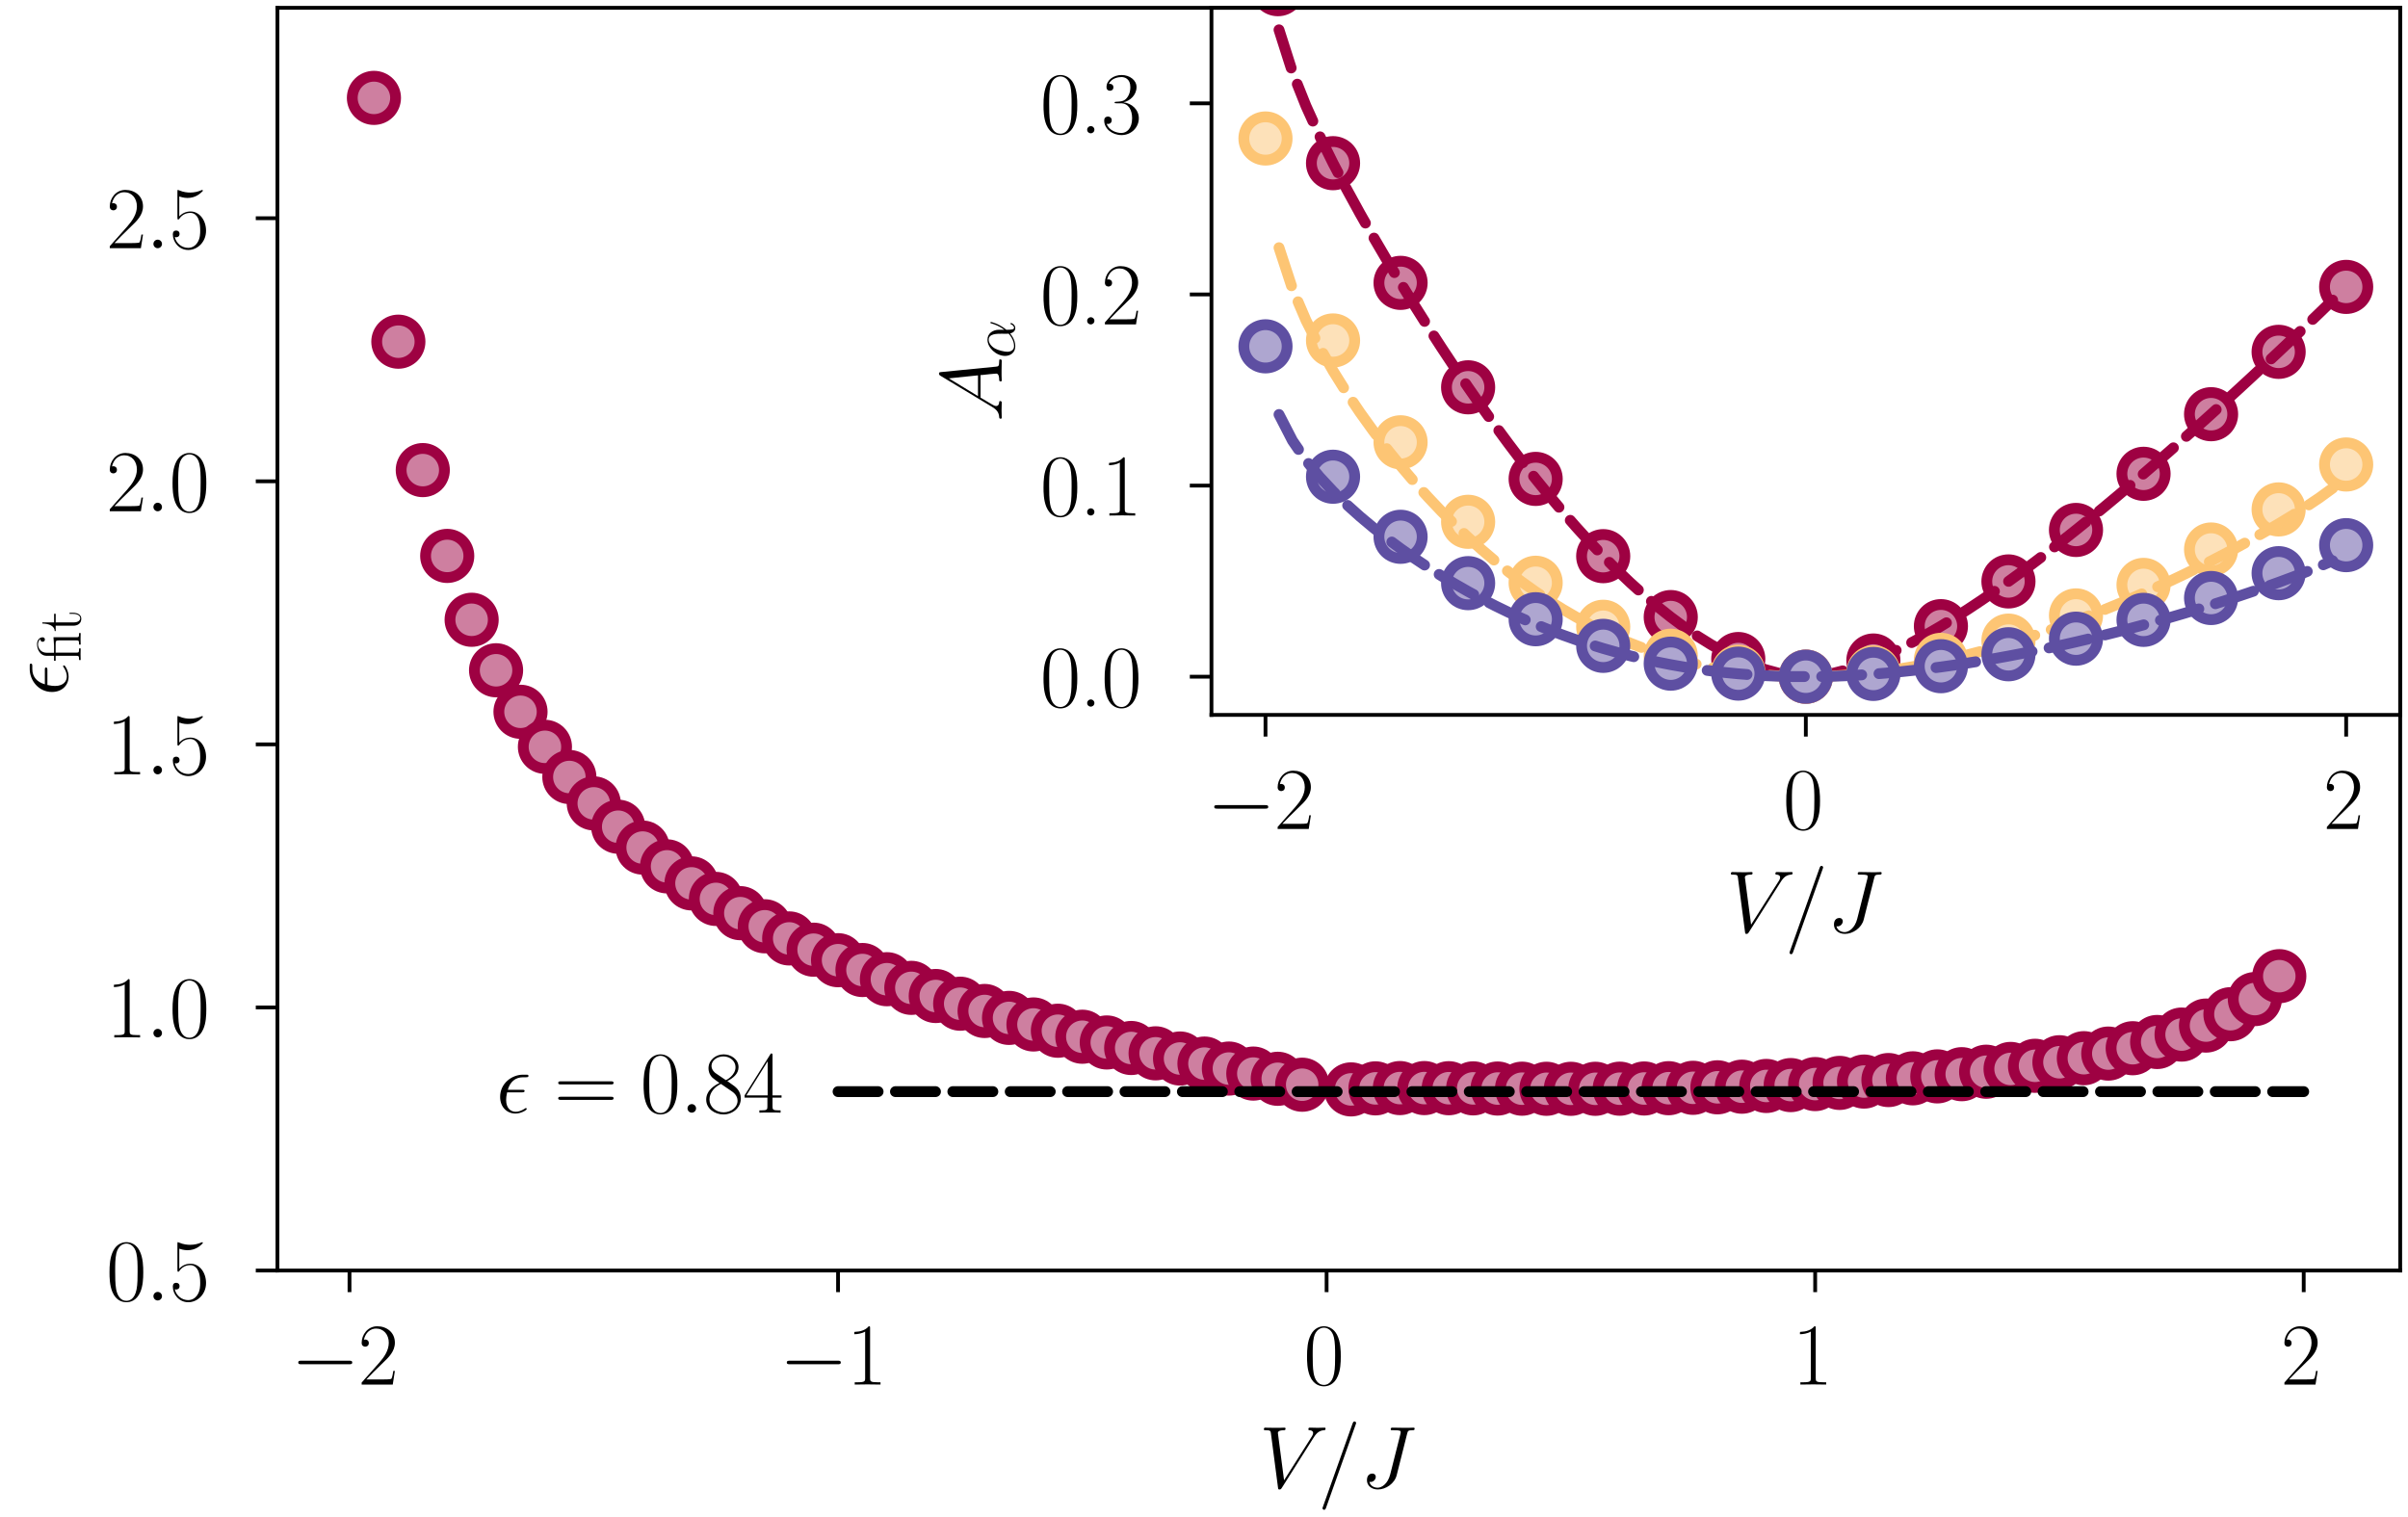<?xml version="1.0" encoding="utf-8" standalone="no"?>
<!DOCTYPE svg PUBLIC "-//W3C//DTD SVG 1.1//EN"
  "http://www.w3.org/Graphics/SVG/1.1/DTD/svg11.dtd">
<svg xmlns:xlink="http://www.w3.org/1999/xlink" width="222.41pt" height="140.125pt" viewBox="0 0 222.41 140.125" xmlns="http://www.w3.org/2000/svg" version="1.1">
 <defs>
  <style type="text/css">*{stroke-linejoin: round; stroke-linecap: butt}</style>
 </defs>
 <g id="figure_1">
  <g id="patch_1">
   <path d="M 0 140.125 
L 222.41 140.125 
L 222.41 0 
L 0 0 
L 0 140.125 
z
" style="fill: none"/>
  </g>
  <g id="axes_1">
   <g id="patch_2">
    <path d="M 25.625 117.351 
L 221.69 117.351 
L 221.69 0.72 
L 25.625 0.72 
L 25.625 117.351 
z
" style="fill: none"/>
   </g>
   <g id="matplotlib.axis_1">
    <g id="xtick_1">
     <g id="line2d_1">
      <defs>
       <path id="m7abceebe8b" d="M 0 0 
L 0 2 
" style="stroke: #000000; stroke-width: 0.35"/>
      </defs>
      <g>
       <use xlink:href="#m7abceebe8b" x="32.281" y="117.351" style="stroke: #000000; stroke-width: 0.35"/>
      </g>
     </g>
     <g id="text_1">
      <!-- $\mathdefault{−2}$ -->
      <g transform="translate(26.871 127.886)scale(0.08 -0.08)">
       <defs>
        <path id="CMSY10-0" d="M 4218 1472 
C 4326 1472 4442 1472 4442 1600 
C 4442 1728 4326 1728 4218 1728 
L 755 1728 
C 646 1728 531 1728 531 1600 
C 531 1472 646 1472 755 1472 
L 4218 1472 
z
" transform="scale(0.016)"/>
        <path id="CMR17-32" d="M 2669 990 
L 2554 990 
C 2490 537 2438 460 2413 422 
C 2381 371 1920 371 1830 371 
L 602 371 
C 832 620 1280 1073 1824 1596 
C 2214 1966 2669 2400 2669 3033 
C 2669 3788 2067 4224 1395 4224 
C 691 4224 262 3603 262 3027 
C 262 2777 448 2745 525 2745 
C 589 2745 781 2783 781 3007 
C 781 3206 614 3264 525 3264 
C 486 3264 448 3257 422 3244 
C 544 3788 915 4057 1306 4057 
C 1862 4057 2227 3616 2227 3033 
C 2227 2477 1901 1998 1536 1583 
L 262 147 
L 262 0 
L 2515 0 
L 2669 990 
z
" transform="scale(0.016)"/>
       </defs>
       <use xlink:href="#CMSY10-0" transform="scale(0.996)"/>
       <use xlink:href="#CMR17-32" transform="translate(77.487 0)scale(0.996)"/>
      </g>
     </g>
    </g>
    <g id="xtick_2">
     <g id="line2d_2">
      <g>
       <use xlink:href="#m7abceebe8b" x="77.405" y="117.351" style="stroke: #000000; stroke-width: 0.35"/>
      </g>
     </g>
     <g id="text_2">
      <!-- $\mathdefault{−1}$ -->
      <g transform="translate(71.995 127.886)scale(0.08 -0.08)">
       <defs>
        <path id="CMR17-31" d="M 1702 4083 
C 1702 4217 1696 4224 1606 4224 
C 1357 3927 979 3833 621 3820 
C 602 3820 570 3820 563 3808 
C 557 3795 557 3782 557 3648 
C 755 3648 1088 3686 1344 3839 
L 1344 467 
C 1344 243 1331 166 781 166 
L 589 166 
L 589 0 
C 896 6 1216 12 1523 12 
C 1830 12 2150 6 2458 0 
L 2458 166 
L 2266 166 
C 1715 166 1702 236 1702 467 
L 1702 4083 
z
" transform="scale(0.016)"/>
       </defs>
       <use xlink:href="#CMSY10-0" transform="scale(0.996)"/>
       <use xlink:href="#CMR17-31" transform="translate(77.487 0)scale(0.996)"/>
      </g>
     </g>
    </g>
    <g id="xtick_3">
     <g id="line2d_3">
      <g>
       <use xlink:href="#m7abceebe8b" x="122.529" y="117.351" style="stroke: #000000; stroke-width: 0.35"/>
      </g>
     </g>
     <g id="text_3">
      <!-- $\mathdefault{0}$ -->
      <g transform="translate(120.412 127.886)scale(0.08 -0.08)">
       <defs>
        <path id="CMR17-30" d="M 2688 2038 
C 2688 2430 2682 3099 2413 3613 
C 2176 4063 1798 4224 1466 4224 
C 1158 4224 768 4082 525 3620 
C 269 3137 243 2539 243 2038 
C 243 1671 250 1112 448 623 
C 723 -39 1216 -128 1466 -128 
C 1760 -128 2208 -7 2470 604 
C 2662 1048 2688 1568 2688 2038 
z
M 1466 -26 
C 1056 -26 813 328 723 816 
C 653 1196 653 1749 653 2109 
C 653 2604 653 3015 736 3407 
C 858 3954 1216 4121 1466 4121 
C 1728 4121 2067 3947 2189 3420 
C 2272 3054 2278 2623 2278 2109 
C 2278 1691 2278 1176 2202 797 
C 2067 96 1690 -26 1466 -26 
z
" transform="scale(0.016)"/>
       </defs>
       <use xlink:href="#CMR17-30" transform="scale(0.996)"/>
      </g>
     </g>
    </g>
    <g id="xtick_4">
     <g id="line2d_4">
      <g>
       <use xlink:href="#m7abceebe8b" x="167.654" y="117.351" style="stroke: #000000; stroke-width: 0.35"/>
      </g>
     </g>
     <g id="text_4">
      <!-- $\mathdefault{1}$ -->
      <g transform="translate(165.537 127.886)scale(0.08 -0.08)">
       <use xlink:href="#CMR17-31" transform="scale(0.996)"/>
      </g>
     </g>
    </g>
    <g id="xtick_5">
     <g id="line2d_5">
      <g>
       <use xlink:href="#m7abceebe8b" x="212.778" y="117.351" style="stroke: #000000; stroke-width: 0.35"/>
      </g>
     </g>
     <g id="text_5">
      <!-- $\mathdefault{2}$ -->
      <g transform="translate(210.661 127.886)scale(0.08 -0.08)">
       <use xlink:href="#CMR17-32" transform="scale(0.996)"/>
      </g>
     </g>
    </g>
    <g id="text_6">
     <!-- $V/J$ -->
     <g transform="translate(116.291 137.413)scale(0.08 -0.08)">
      <defs>
       <path id="CMMI12-56" d="M 3962 3644 
C 4179 3987 4378 4140 4704 4166 
C 4768 4172 4819 4172 4819 4287 
C 4819 4313 4806 4352 4749 4352 
C 4634 4352 4358 4339 4243 4339 
C 4058 4339 3866 4352 3686 4352 
C 3635 4352 3571 4352 3571 4230 
C 3571 4172 3629 4166 3654 4166 
C 3891 4146 3917 4032 3917 3956 
C 3917 3860 3827 3714 3821 3708 
L 1811 540 
L 1363 3968 
C 1363 4153 1696 4166 1766 4166 
C 1862 4166 1920 4166 1920 4287 
C 1920 4352 1850 4352 1830 4352 
C 1722 4352 1594 4339 1485 4339 
L 1126 4339 
C 659 4339 467 4352 461 4352 
C 422 4352 346 4352 346 4236 
C 346 4166 390 4166 493 4166 
C 819 4166 838 4108 858 3949 
L 1370 25 
C 1389 -109 1389 -128 1478 -128 
C 1555 -128 1587 -109 1651 -7 
L 3962 3644 
z
" transform="scale(0.016)"/>
       <path id="CMMI12-3d" d="M 2746 4563 
C 2746 4569 2784 4665 2784 4678 
C 2784 4755 2720 4800 2669 4800 
C 2637 4800 2579 4800 2528 4659 
L 384 -1364 
C 384 -1370 346 -1466 346 -1479 
C 346 -1556 410 -1600 461 -1600 
C 499 -1600 557 -1594 602 -1460 
L 2746 4563 
z
" transform="scale(0.016)"/>
       <path id="CMMI12-4a" d="M 3418 3911 
C 3469 4102 3482 4166 3795 4166 
C 3898 4166 3962 4166 3962 4281 
C 3962 4352 3904 4352 3878 4352 
C 3770 4352 3648 4339 3533 4339 
L 3181 4339 
C 2912 4339 2630 4352 2362 4352 
C 2304 4352 2227 4352 2227 4236 
C 2227 4172 2278 4172 2278 4166 
L 2438 4166 
C 2950 4166 2950 4115 2950 4019 
C 2950 4013 2950 3968 2925 3866 
L 2189 953 
C 2022 304 1594 0 1286 0 
C 1069 0 762 99 685 428 
C 710 422 742 415 768 415 
C 979 415 1146 601 1146 787 
C 1146 889 1082 1024 890 1024 
C 774 1024 506 959 506 543 
C 506 149 838 -128 1299 -128 
C 1882 -128 2509 304 2662 908 
L 3418 3911 
z
" transform="scale(0.016)"/>
      </defs>
      <use xlink:href="#CMMI12-56" transform="scale(0.996)"/>
      <use xlink:href="#CMMI12-3d" transform="translate(67.708 0)scale(0.996)"/>
      <use xlink:href="#CMMI12-4a" transform="translate(116.483 0)scale(0.996)"/>
     </g>
    </g>
   </g>
   <g id="matplotlib.axis_2">
    <g id="ytick_1">
     <g id="line2d_6">
      <defs>
       <path id="m53995cc6f4" d="M 0 0 
L -2 0 
" style="stroke: #000000; stroke-width: 0.35"/>
      </defs>
      <g>
       <use xlink:href="#m53995cc6f4" x="25.625" y="117.351" style="stroke: #000000; stroke-width: 0.35"/>
      </g>
     </g>
     <g id="text_7">
      <!-- $\mathdefault{0.5}$ -->
      <g transform="translate(9.805 120.118)scale(0.08 -0.08)">
       <defs>
        <path id="CMMI12-3a" d="M 1178 307 
C 1178 492 1024 620 870 620 
C 685 620 557 467 557 313 
C 557 128 710 0 864 0 
C 1050 0 1178 153 1178 307 
z
" transform="scale(0.016)"/>
        <path id="CMR17-35" d="M 730 3750 
C 794 3724 1056 3641 1325 3641 
C 1920 3641 2246 3961 2432 4140 
C 2432 4191 2432 4224 2394 4224 
C 2387 4224 2374 4224 2323 4198 
C 2099 4102 1837 4032 1517 4032 
C 1325 4032 1037 4055 723 4191 
C 653 4224 640 4224 634 4224 
C 602 4224 595 4217 595 4090 
L 595 2231 
C 595 2113 595 2080 659 2080 
C 691 2080 704 2093 736 2139 
C 941 2435 1222 2560 1542 2560 
C 1766 2560 2246 2415 2246 1293 
C 2246 1087 2246 716 2054 422 
C 1894 159 1645 25 1370 25 
C 947 25 518 319 403 812 
C 429 806 480 793 506 793 
C 589 793 749 838 749 1036 
C 749 1209 627 1280 506 1280 
C 358 1280 262 1190 262 1011 
C 262 454 704 -128 1382 -128 
C 2042 -128 2669 441 2669 1267 
C 2669 2054 2170 2662 1549 2662 
C 1222 2662 947 2540 730 2304 
L 730 3750 
z
" transform="scale(0.016)"/>
       </defs>
       <use xlink:href="#CMR17-30" transform="scale(0.996)"/>
       <use xlink:href="#CMMI12-3a" transform="translate(45.69 0)scale(0.996)"/>
       <use xlink:href="#CMR17-35" transform="translate(72.788 0)scale(0.996)"/>
      </g>
     </g>
    </g>
    <g id="ytick_2">
     <g id="line2d_7">
      <g>
       <use xlink:href="#m53995cc6f4" x="25.625" y="93.053" style="stroke: #000000; stroke-width: 0.35"/>
      </g>
     </g>
     <g id="text_8">
      <!-- $\mathdefault{1.0}$ -->
      <g transform="translate(9.805 95.82)scale(0.08 -0.08)">
       <use xlink:href="#CMR17-31" transform="scale(0.996)"/>
       <use xlink:href="#CMMI12-3a" transform="translate(45.69 0)scale(0.996)"/>
       <use xlink:href="#CMR17-30" transform="translate(72.788 0)scale(0.996)"/>
      </g>
     </g>
    </g>
    <g id="ytick_3">
     <g id="line2d_8">
      <g>
       <use xlink:href="#m53995cc6f4" x="25.625" y="68.755" style="stroke: #000000; stroke-width: 0.35"/>
      </g>
     </g>
     <g id="text_9">
      <!-- $\mathdefault{1.5}$ -->
      <g transform="translate(9.805 71.522)scale(0.08 -0.08)">
       <use xlink:href="#CMR17-31" transform="scale(0.996)"/>
       <use xlink:href="#CMMI12-3a" transform="translate(45.69 0)scale(0.996)"/>
       <use xlink:href="#CMR17-35" transform="translate(72.788 0)scale(0.996)"/>
      </g>
     </g>
    </g>
    <g id="ytick_4">
     <g id="line2d_9">
      <g>
       <use xlink:href="#m53995cc6f4" x="25.625" y="44.457" style="stroke: #000000; stroke-width: 0.35"/>
      </g>
     </g>
     <g id="text_10">
      <!-- $\mathdefault{2.0}$ -->
      <g transform="translate(9.805 47.224)scale(0.08 -0.08)">
       <use xlink:href="#CMR17-32" transform="scale(0.996)"/>
       <use xlink:href="#CMMI12-3a" transform="translate(45.69 0)scale(0.996)"/>
       <use xlink:href="#CMR17-30" transform="translate(72.788 0)scale(0.996)"/>
      </g>
     </g>
    </g>
    <g id="ytick_5">
     <g id="line2d_10">
      <g>
       <use xlink:href="#m53995cc6f4" x="25.625" y="20.158" style="stroke: #000000; stroke-width: 0.35"/>
      </g>
     </g>
     <g id="text_11">
      <!-- $\mathdefault{2.5}$ -->
      <g transform="translate(9.805 22.926)scale(0.08 -0.08)">
       <use xlink:href="#CMR17-32" transform="scale(0.996)"/>
       <use xlink:href="#CMMI12-3a" transform="translate(45.69 0)scale(0.996)"/>
       <use xlink:href="#CMR17-35" transform="translate(72.788 0)scale(0.996)"/>
      </g>
     </g>
    </g>
    <g id="text_12">
     <!-- $\epsilon_{\rm fit}$ -->
     <g transform="translate(6.255 64.289)rotate(-90)scale(0.08 -0.08)">
      <defs>
       <path id="CMMI12-f" d="M 1862 1472 
C 1958 1472 2067 1472 2067 1574 
C 2067 1657 2003 1657 1888 1657 
L 851 1657 
C 1011 2224 1389 2566 1958 2566 
L 2144 2566 
C 2253 2566 2349 2566 2349 2668 
C 2349 2752 2278 2752 2163 2752 
L 1946 2752 
C 1158 2752 294 2136 294 1141 
C 294 420 774 -64 1408 -64 
C 1818 -64 2221 193 2221 258 
C 2221 297 2202 336 2163 336 
C 2144 336 2131 330 2099 304 
C 1856 141 1619 64 1427 64 
C 1088 64 730 291 730 920 
C 730 1043 742 1212 800 1472 
L 1862 1472 
z
" transform="scale(0.016)"/>
       <path id="CMR17-c" d="M 2554 2816 
C 2400 2809 1926 2777 1805 2764 
C 1766 2758 1754 2758 1677 2758 
L 947 2758 
L 947 3517 
C 947 4127 1434 4416 1818 4416 
C 1939 4416 2214 4383 2355 4160 
C 2291 4160 2086 4160 2086 3935 
C 2086 3782 2189 3705 2317 3705 
C 2432 3705 2547 3769 2547 3942 
C 2547 4265 2240 4518 1843 4518 
C 1338 4518 634 4225 634 3517 
L 634 2758 
L 122 2758 
L 122 2591 
L 634 2591 
L 634 442 
C 634 198 608 166 198 166 
L 198 0 
C 352 12 634 12 794 12 
C 960 12 1242 12 1395 0 
L 1395 166 
C 986 166 960 192 960 442 
L 960 2591 
L 1901 2591 
C 2176 2591 2227 2534 2227 2251 
L 2227 442 
C 2227 198 2202 166 1792 166 
L 1792 0 
C 1946 12 2227 12 2387 12 
C 2554 12 2835 12 2989 0 
L 2989 166 
C 2579 166 2554 192 2554 442 
L 2554 2816 
z
" transform="scale(0.016)"/>
       <path id="CMR17-74" d="M 966 2585 
L 1862 2585 
L 1862 2752 
L 966 2752 
L 966 3968 
L 851 3968 
C 838 3292 614 2700 70 2687 
L 70 2585 
L 627 2585 
L 627 778 
C 627 655 627 -64 1370 -64 
C 1747 -64 1965 308 1965 784 
L 1965 1151 
L 1850 1151 
L 1850 790 
C 1850 347 1677 51 1408 51 
C 1222 51 966 179 966 765 
L 966 2585 
z
" transform="scale(0.016)"/>
      </defs>
      <use xlink:href="#CMMI12-f" transform="scale(0.996)"/>
      <use xlink:href="#CMR17-c" transform="translate(39.389 -14.944)scale(0.697)"/>
      <use xlink:href="#CMR17-74" transform="translate(74.208 -14.944)scale(0.697)"/>
     </g>
    </g>
   </g>
   <g id="line2d_11">
    <defs>
     <path id="m614ef74fea" d="M 0 2 
C 0.53 2 1.039 1.789 1.414 1.414 
C 1.789 1.039 2 0.53 2 0 
C 2 -0.53 1.789 -1.039 1.414 -1.414 
C 1.039 -1.789 0.53 -2 0 -2 
C -0.53 -2 -1.039 -1.789 -1.414 -1.414 
C -1.789 -1.039 -2 -0.53 -2 0 
C -2 0.53 -1.789 1.039 -1.414 1.414 
C -1.039 1.789 -0.53 2 0 2 
z
" style="stroke: #9e0142"/>
    </defs>
    <g clip-path="url(#pd44ce582ca)">
     <use xlink:href="#m614ef74fea" x="34.537" y="9.041" style="fill: #ce7fa0; stroke: #9e0142"/>
     <use xlink:href="#m614ef74fea" x="36.793" y="31.56" style="fill: #ce7fa0; stroke: #9e0142"/>
     <use xlink:href="#m614ef74fea" x="39.05" y="43.421" style="fill: #ce7fa0; stroke: #9e0142"/>
     <use xlink:href="#m614ef74fea" x="41.306" y="51.348" style="fill: #ce7fa0; stroke: #9e0142"/>
     <use xlink:href="#m614ef74fea" x="43.562" y="57.246" style="fill: #ce7fa0; stroke: #9e0142"/>
     <use xlink:href="#m614ef74fea" x="45.818" y="61.91" style="fill: #ce7fa0; stroke: #9e0142"/>
     <use xlink:href="#m614ef74fea" x="48.075" y="65.744" style="fill: #ce7fa0; stroke: #9e0142"/>
     <use xlink:href="#m614ef74fea" x="50.331" y="68.981" style="fill: #ce7fa0; stroke: #9e0142"/>
     <use xlink:href="#m614ef74fea" x="52.587" y="71.769" style="fill: #ce7fa0; stroke: #9e0142"/>
     <use xlink:href="#m614ef74fea" x="54.843" y="74.205" style="fill: #ce7fa0; stroke: #9e0142"/>
     <use xlink:href="#m614ef74fea" x="57.099" y="76.361" style="fill: #ce7fa0; stroke: #9e0142"/>
     <use xlink:href="#m614ef74fea" x="59.356" y="78.287" style="fill: #ce7fa0; stroke: #9e0142"/>
     <use xlink:href="#m614ef74fea" x="61.612" y="80.022" style="fill: #ce7fa0; stroke: #9e0142"/>
     <use xlink:href="#m614ef74fea" x="63.868" y="81.594" style="fill: #ce7fa0; stroke: #9e0142"/>
     <use xlink:href="#m614ef74fea" x="66.124" y="83.029" style="fill: #ce7fa0; stroke: #9e0142"/>
     <use xlink:href="#m614ef74fea" x="68.38" y="84.345" style="fill: #ce7fa0; stroke: #9e0142"/>
     <use xlink:href="#m614ef74fea" x="70.637" y="85.557" style="fill: #ce7fa0; stroke: #9e0142"/>
     <use xlink:href="#m614ef74fea" x="72.893" y="86.678" style="fill: #ce7fa0; stroke: #9e0142"/>
     <use xlink:href="#m614ef74fea" x="75.149" y="87.719" style="fill: #ce7fa0; stroke: #9e0142"/>
     <use xlink:href="#m614ef74fea" x="77.405" y="88.689" style="fill: #ce7fa0; stroke: #9e0142"/>
     <use xlink:href="#m614ef74fea" x="79.661" y="89.596" style="fill: #ce7fa0; stroke: #9e0142"/>
     <use xlink:href="#m614ef74fea" x="81.918" y="90.445" style="fill: #ce7fa0; stroke: #9e0142"/>
     <use xlink:href="#m614ef74fea" x="84.174" y="91.244" style="fill: #ce7fa0; stroke: #9e0142"/>
     <use xlink:href="#m614ef74fea" x="86.43" y="91.996" style="fill: #ce7fa0; stroke: #9e0142"/>
     <use xlink:href="#m614ef74fea" x="88.686" y="92.707" style="fill: #ce7fa0; stroke: #9e0142"/>
     <use xlink:href="#m614ef74fea" x="90.943" y="93.38" style="fill: #ce7fa0; stroke: #9e0142"/>
     <use xlink:href="#m614ef74fea" x="93.199" y="94.018" style="fill: #ce7fa0; stroke: #9e0142"/>
     <use xlink:href="#m614ef74fea" x="95.455" y="94.625" style="fill: #ce7fa0; stroke: #9e0142"/>
     <use xlink:href="#m614ef74fea" x="97.711" y="95.204" style="fill: #ce7fa0; stroke: #9e0142"/>
     <use xlink:href="#m614ef74fea" x="99.967" y="95.758" style="fill: #ce7fa0; stroke: #9e0142"/>
     <use xlink:href="#m614ef74fea" x="102.224" y="96.288" style="fill: #ce7fa0; stroke: #9e0142"/>
     <use xlink:href="#m614ef74fea" x="104.48" y="96.798" style="fill: #ce7fa0; stroke: #9e0142"/>
     <use xlink:href="#m614ef74fea" x="106.736" y="97.291" style="fill: #ce7fa0; stroke: #9e0142"/>
     <use xlink:href="#m614ef74fea" x="108.992" y="97.769" style="fill: #ce7fa0; stroke: #9e0142"/>
     <use xlink:href="#m614ef74fea" x="111.248" y="98.238" style="fill: #ce7fa0; stroke: #9e0142"/>
     <use xlink:href="#m614ef74fea" x="113.505" y="98.698" style="fill: #ce7fa0; stroke: #9e0142"/>
     <use xlink:href="#m614ef74fea" x="115.761" y="99.162" style="fill: #ce7fa0; stroke: #9e0142"/>
     <use xlink:href="#m614ef74fea" x="118.017" y="99.643" style="fill: #ce7fa0; stroke: #9e0142"/>
     <use xlink:href="#m614ef74fea" x="120.273" y="100.19" style="fill: #ce7fa0; stroke: #9e0142"/>
     <use xlink:href="#m614ef74fea" x="124.786" y="100.623" style="fill: #ce7fa0; stroke: #9e0142"/>
     <use xlink:href="#m614ef74fea" x="127.042" y="100.527" style="fill: #ce7fa0; stroke: #9e0142"/>
     <use xlink:href="#m614ef74fea" x="129.298" y="100.501" style="fill: #ce7fa0; stroke: #9e0142"/>
     <use xlink:href="#m614ef74fea" x="131.554" y="100.501" style="fill: #ce7fa0; stroke: #9e0142"/>
     <use xlink:href="#m614ef74fea" x="133.811" y="100.513" style="fill: #ce7fa0; stroke: #9e0142"/>
     <use xlink:href="#m614ef74fea" x="136.067" y="100.528" style="fill: #ce7fa0; stroke: #9e0142"/>
     <use xlink:href="#m614ef74fea" x="138.323" y="100.543" style="fill: #ce7fa0; stroke: #9e0142"/>
     <use xlink:href="#m614ef74fea" x="140.579" y="100.557" style="fill: #ce7fa0; stroke: #9e0142"/>
     <use xlink:href="#m614ef74fea" x="142.835" y="100.566" style="fill: #ce7fa0; stroke: #9e0142"/>
     <use xlink:href="#m614ef74fea" x="145.092" y="100.569" style="fill: #ce7fa0; stroke: #9e0142"/>
     <use xlink:href="#m614ef74fea" x="147.348" y="100.567" style="fill: #ce7fa0; stroke: #9e0142"/>
     <use xlink:href="#m614ef74fea" x="149.604" y="100.557" style="fill: #ce7fa0; stroke: #9e0142"/>
     <use xlink:href="#m614ef74fea" x="151.86" y="100.539" style="fill: #ce7fa0; stroke: #9e0142"/>
     <use xlink:href="#m614ef74fea" x="154.116" y="100.512" style="fill: #ce7fa0; stroke: #9e0142"/>
     <use xlink:href="#m614ef74fea" x="156.373" y="100.476" style="fill: #ce7fa0; stroke: #9e0142"/>
     <use xlink:href="#m614ef74fea" x="158.629" y="100.43" style="fill: #ce7fa0; stroke: #9e0142"/>
     <use xlink:href="#m614ef74fea" x="160.885" y="100.373" style="fill: #ce7fa0; stroke: #9e0142"/>
     <use xlink:href="#m614ef74fea" x="163.141" y="100.305" style="fill: #ce7fa0; stroke: #9e0142"/>
     <use xlink:href="#m614ef74fea" x="165.397" y="100.225" style="fill: #ce7fa0; stroke: #9e0142"/>
     <use xlink:href="#m614ef74fea" x="167.654" y="100.131" style="fill: #ce7fa0; stroke: #9e0142"/>
     <use xlink:href="#m614ef74fea" x="169.91" y="100.023" style="fill: #ce7fa0; stroke: #9e0142"/>
     <use xlink:href="#m614ef74fea" x="172.166" y="99.899" style="fill: #ce7fa0; stroke: #9e0142"/>
     <use xlink:href="#m614ef74fea" x="174.422" y="99.759" style="fill: #ce7fa0; stroke: #9e0142"/>
     <use xlink:href="#m614ef74fea" x="176.678" y="99.6" style="fill: #ce7fa0; stroke: #9e0142"/>
     <use xlink:href="#m614ef74fea" x="178.935" y="99.42" style="fill: #ce7fa0; stroke: #9e0142"/>
     <use xlink:href="#m614ef74fea" x="181.191" y="99.218" style="fill: #ce7fa0; stroke: #9e0142"/>
     <use xlink:href="#m614ef74fea" x="183.447" y="98.99" style="fill: #ce7fa0; stroke: #9e0142"/>
     <use xlink:href="#m614ef74fea" x="185.703" y="98.733" style="fill: #ce7fa0; stroke: #9e0142"/>
     <use xlink:href="#m614ef74fea" x="187.96" y="98.443" style="fill: #ce7fa0; stroke: #9e0142"/>
     <use xlink:href="#m614ef74fea" x="190.216" y="98.115" style="fill: #ce7fa0; stroke: #9e0142"/>
     <use xlink:href="#m614ef74fea" x="192.472" y="97.741" style="fill: #ce7fa0; stroke: #9e0142"/>
     <use xlink:href="#m614ef74fea" x="194.728" y="97.314" style="fill: #ce7fa0; stroke: #9e0142"/>
     <use xlink:href="#m614ef74fea" x="196.984" y="96.82" style="fill: #ce7fa0; stroke: #9e0142"/>
     <use xlink:href="#m614ef74fea" x="199.241" y="96.244" style="fill: #ce7fa0; stroke: #9e0142"/>
     <use xlink:href="#m614ef74fea" x="201.497" y="95.559" style="fill: #ce7fa0; stroke: #9e0142"/>
     <use xlink:href="#m614ef74fea" x="203.753" y="94.727" style="fill: #ce7fa0; stroke: #9e0142"/>
     <use xlink:href="#m614ef74fea" x="206.009" y="93.679" style="fill: #ce7fa0; stroke: #9e0142"/>
     <use xlink:href="#m614ef74fea" x="208.265" y="92.28" style="fill: #ce7fa0; stroke: #9e0142"/>
     <use xlink:href="#m614ef74fea" x="210.522" y="90.165" style="fill: #ce7fa0; stroke: #9e0142"/>
    </g>
   </g>
   <g id="line2d_12">
    <path d="M 77.405 100.828 
L 212.778 100.828 
" clip-path="url(#pd44ce582ca)" style="fill: none; stroke-dasharray: 3.7,1.6; stroke-dashoffset: 0; stroke: #000000; stroke-linecap: round"/>
   </g>
   <g id="patch_3">
    <path d="M 25.625 117.351 
L 25.625 0.72 
" style="fill: none; stroke: #000000; stroke-width: 0.35; stroke-linejoin: miter; stroke-linecap: square"/>
   </g>
   <g id="patch_4">
    <path d="M 221.69 117.351 
L 221.69 0.72 
" style="fill: none; stroke: #000000; stroke-width: 0.35; stroke-linejoin: miter; stroke-linecap: square"/>
   </g>
   <g id="patch_5">
    <path d="M 25.625 117.351 
L 221.69 117.351 
" style="fill: none; stroke: #000000; stroke-width: 0.35; stroke-linejoin: miter; stroke-linecap: square"/>
   </g>
   <g id="patch_6">
    <path d="M 25.625 0.72 
L 221.69 0.72 
" style="fill: none; stroke: #000000; stroke-width: 0.35; stroke-linejoin: miter; stroke-linecap: square"/>
   </g>
   <g id="text_13">
    <!-- $\epsilon=0.84$ -->
    <g transform="translate(45.818 102.772)scale(0.08 -0.08)">
     <defs>
      <path id="CMR17-3d" d="M 4115 2048 
C 4211 2048 4307 2048 4307 2156 
C 4307 2272 4198 2272 4090 2272 
L 512 2272 
C 403 2272 294 2272 294 2156 
C 294 2048 390 2048 486 2048 
L 4115 2048 
z
M 4090 927 
C 4198 927 4307 927 4307 1043 
C 4307 1152 4211 1152 4115 1152 
L 486 1152 
C 390 1152 294 1152 294 1043 
C 294 927 403 927 512 927 
L 4090 927 
z
" transform="scale(0.016)"/>
      <path id="CMR17-38" d="M 1741 2289 
C 2144 2494 2554 2803 2554 3298 
C 2554 3884 1990 4224 1472 4224 
C 890 4224 378 3800 378 3215 
C 378 3054 416 2777 666 2533 
C 730 2469 998 2276 1171 2154 
C 883 2006 211 1652 211 945 
C 211 282 838 -128 1459 -128 
C 2144 -128 2720 366 2720 1022 
C 2720 1607 2330 1877 2074 2051 
L 1741 2289 
z
M 902 2855 
C 851 2887 595 3086 595 3388 
C 595 3781 998 4076 1459 4076 
C 1965 4076 2336 3716 2336 3298 
C 2336 2700 1670 2359 1638 2359 
C 1632 2359 1626 2359 1574 2398 
L 902 2855 
z
M 2080 1536 
C 2176 1466 2483 1253 2483 861 
C 2483 385 2010 25 1472 25 
C 890 25 448 443 448 951 
C 448 1459 838 1884 1280 2083 
L 2080 1536 
z
" transform="scale(0.016)"/>
      <path id="CMR17-34" d="M 2150 4147 
C 2150 4281 2144 4288 2029 4288 
L 128 1254 
L 128 1088 
L 1779 1088 
L 1779 460 
C 1779 230 1766 166 1318 166 
L 1197 166 
L 1197 0 
C 1402 12 1747 12 1965 12 
C 2182 12 2528 12 2733 0 
L 2733 166 
L 2611 166 
C 2163 166 2150 230 2150 460 
L 2150 1088 
L 2803 1088 
L 2803 1254 
L 2150 1254 
L 2150 4147 
z
M 1798 3723 
L 1798 1254 
L 256 1254 
L 1798 3723 
z
" transform="scale(0.016)"/>
     </defs>
     <use xlink:href="#CMMI12-f" transform="scale(0.996)"/>
     <use xlink:href="#CMR17-3d" transform="translate(67.063 0)scale(0.996)"/>
     <use xlink:href="#CMR17-30" transform="translate(166.452 0)scale(0.996)"/>
     <use xlink:href="#CMMI12-3a" transform="translate(212.142 0)scale(0.996)"/>
     <use xlink:href="#CMR17-38" transform="translate(239.239 0)scale(0.996)"/>
     <use xlink:href="#CMR17-34" transform="translate(284.93 0)scale(0.996)"/>
    </g>
   </g>
  </g>
  <g id="axes_2">
   <g id="patch_7">
    <path d="M 111.894 66.033 
L 221.69 66.033 
L 221.69 0.72 
L 111.894 0.72 
L 111.894 66.033 
z
" style="fill: none"/>
   </g>
   <g id="matplotlib.axis_3">
    <g id="xtick_6">
     <g id="line2d_13">
      <g>
       <use xlink:href="#m7abceebe8b" x="116.884" y="66.033" style="stroke: #000000; stroke-width: 0.35"/>
      </g>
     </g>
     <g id="text_14">
      <!-- $\mathdefault{−2}$ -->
      <g transform="translate(111.474 76.568)scale(0.08 -0.08)">
       <use xlink:href="#CMSY10-0" transform="scale(0.996)"/>
       <use xlink:href="#CMR17-32" transform="translate(77.487 0)scale(0.996)"/>
      </g>
     </g>
    </g>
    <g id="xtick_7">
     <g id="line2d_14">
      <g>
       <use xlink:href="#m7abceebe8b" x="166.792" y="66.033" style="stroke: #000000; stroke-width: 0.35"/>
      </g>
     </g>
     <g id="text_15">
      <!-- $\mathdefault{0}$ -->
      <g transform="translate(164.675 76.568)scale(0.08 -0.08)">
       <use xlink:href="#CMR17-30" transform="scale(0.996)"/>
      </g>
     </g>
    </g>
    <g id="xtick_8">
     <g id="line2d_15">
      <g>
       <use xlink:href="#m7abceebe8b" x="216.699" y="66.033" style="stroke: #000000; stroke-width: 0.35"/>
      </g>
     </g>
     <g id="text_16">
      <!-- $\mathdefault{2}$ -->
      <g transform="translate(214.582 76.568)scale(0.08 -0.08)">
       <use xlink:href="#CMR17-32" transform="scale(0.996)"/>
      </g>
     </g>
    </g>
    <g id="text_17">
     <!-- $V/J$ -->
     <g transform="translate(159.426 86.095)scale(0.08 -0.08)">
      <use xlink:href="#CMMI12-56" transform="scale(0.996)"/>
      <use xlink:href="#CMMI12-3d" transform="translate(67.708 0)scale(0.996)"/>
      <use xlink:href="#CMMI12-4a" transform="translate(116.483 0)scale(0.996)"/>
     </g>
    </g>
   </g>
   <g id="matplotlib.axis_4">
    <g id="ytick_6">
     <g id="line2d_16">
      <g>
       <use xlink:href="#m53995cc6f4" x="111.894" y="62.503" style="stroke: #000000; stroke-width: 0.35"/>
      </g>
     </g>
     <g id="text_18">
      <!-- 0.0 -->
      <g transform="translate(96.073 65.27)scale(0.08 -0.08)">
       <defs>
        <path id="CMR17-2e" d="M 1062 262 
C 1062 422 934 524 800 524 
C 672 524 538 422 538 262 
C 538 102 666 0 800 0 
C 928 0 1062 102 1062 262 
z
" transform="scale(0.016)"/>
       </defs>
       <use xlink:href="#CMR17-30" transform="scale(0.996)"/>
       <use xlink:href="#CMR17-2e" transform="translate(45.69 0)scale(0.996)"/>
       <use xlink:href="#CMR17-30" transform="translate(70.562 0)scale(0.996)"/>
      </g>
     </g>
    </g>
    <g id="ytick_7">
     <g id="line2d_17">
      <g>
       <use xlink:href="#m53995cc6f4" x="111.894" y="44.851" style="stroke: #000000; stroke-width: 0.35"/>
      </g>
     </g>
     <g id="text_19">
      <!-- 0.1 -->
      <g transform="translate(96.073 47.618)scale(0.08 -0.08)">
       <use xlink:href="#CMR17-30" transform="scale(0.996)"/>
       <use xlink:href="#CMR17-2e" transform="translate(45.69 0)scale(0.996)"/>
       <use xlink:href="#CMR17-31" transform="translate(70.562 0)scale(0.996)"/>
      </g>
     </g>
    </g>
    <g id="ytick_8">
     <g id="line2d_18">
      <g>
       <use xlink:href="#m53995cc6f4" x="111.894" y="27.198" style="stroke: #000000; stroke-width: 0.35"/>
      </g>
     </g>
     <g id="text_20">
      <!-- 0.2 -->
      <g transform="translate(96.073 29.966)scale(0.08 -0.08)">
       <use xlink:href="#CMR17-30" transform="scale(0.996)"/>
       <use xlink:href="#CMR17-2e" transform="translate(45.69 0)scale(0.996)"/>
       <use xlink:href="#CMR17-32" transform="translate(70.562 0)scale(0.996)"/>
      </g>
     </g>
    </g>
    <g id="ytick_9">
     <g id="line2d_19">
      <g>
       <use xlink:href="#m53995cc6f4" x="111.894" y="9.546" style="stroke: #000000; stroke-width: 0.35"/>
      </g>
     </g>
     <g id="text_21">
      <!-- 0.3 -->
      <g transform="translate(96.073 12.314)scale(0.08 -0.08)">
       <defs>
        <path id="CMR17-33" d="M 1414 2176 
C 1984 2176 2234 1673 2234 1094 
C 2234 322 1824 25 1453 25 
C 1114 25 563 193 390 691 
C 422 678 454 678 486 678 
C 640 678 755 780 755 947 
C 755 1132 614 1216 486 1216 
C 378 1216 211 1164 211 927 
C 211 335 787 -128 1466 -128 
C 2176 -128 2720 432 2720 1087 
C 2720 1718 2208 2176 1600 2246 
C 2086 2347 2554 2776 2554 3353 
C 2554 3856 2048 4224 1472 4224 
C 890 4224 378 3862 378 3347 
C 378 3123 544 3084 627 3084 
C 762 3084 877 3167 877 3334 
C 877 3500 762 3584 627 3584 
C 602 3584 570 3584 544 3571 
C 730 3999 1235 4076 1459 4076 
C 1683 4076 2106 3966 2106 3347 
C 2106 3167 2080 2851 1862 2574 
C 1670 2329 1453 2316 1242 2297 
C 1210 2297 1062 2284 1037 2284 
C 992 2278 966 2272 966 2227 
C 966 2182 973 2176 1101 2176 
L 1414 2176 
z
" transform="scale(0.016)"/>
       </defs>
       <use xlink:href="#CMR17-30" transform="scale(0.996)"/>
       <use xlink:href="#CMR17-2e" transform="translate(45.69 0)scale(0.996)"/>
       <use xlink:href="#CMR17-33" transform="translate(70.562 0)scale(0.996)"/>
      </g>
     </g>
    </g>
    <g id="text_22">
     <!-- $A_\alpha$ -->
     <g transform="translate(92.523 38.953)rotate(-90)scale(0.08 -0.08)">
      <defs>
       <path id="CMMI12-41" d="M 1088 720 
C 864 335 646 205 339 185 
C 269 179 218 179 218 64 
C 218 25 250 0 294 0 
C 410 0 698 12 813 12 
C 998 12 1203 0 1382 0 
C 1421 0 1498 0 1498 121 
C 1498 179 1446 185 1408 185 
C 1261 198 1139 250 1139 407 
C 1139 498 1178 570 1261 714 
L 1747 1536 
L 3379 1536 
C 3386 1477 3386 1425 3392 1366 
C 3411 1196 3488 518 3488 394 
C 3488 198 3162 185 3059 185 
C 2989 185 2918 185 2918 70 
C 2918 0 2976 0 3014 0 
C 3123 0 3251 12 3360 12 
L 3725 12 
C 4115 12 4397 0 4403 0 
C 4448 0 4518 0 4518 121 
C 4518 185 4461 185 4365 185 
C 4013 185 4006 244 3987 440 
L 3597 4403 
C 3584 4531 3558 4544 3488 4544 
C 3424 4544 3386 4531 3328 4435 
L 1088 720 
z
M 1856 1721 
L 3142 3831 
L 3360 1721 
L 1856 1721 
z
" transform="scale(0.016)"/>
       <path id="CMMI12-b" d="M 2963 1615 
C 2963 2234 2611 2816 1933 2816 
C 1094 2816 256 1902 256 996 
C 256 440 602 -64 1254 -64 
C 1651 -64 2125 89 2579 472 
C 2669 115 2867 -64 3142 -64 
C 3488 -64 3661 293 3661 376 
C 3661 434 3616 434 3597 434 
C 3546 434 3539 415 3520 364 
C 3462 204 3315 64 3162 64 
C 2963 64 2963 472 2963 862 
C 3616 1641 3770 2445 3770 2451 
C 3770 2509 3718 2509 3699 2509 
C 3642 2509 3635 2490 3610 2375 
C 3526 2094 3360 1596 2963 1072 
L 2963 1615 
z
M 2560 625 
C 1997 121 1491 64 1267 64 
C 813 64 685 466 685 766 
C 685 1040 826 1692 1024 2043 
C 1286 2490 1645 2687 1933 2687 
C 2554 2687 2554 1877 2554 1340 
C 2554 1181 2547 1015 2547 855 
C 2547 728 2554 696 2560 625 
z
" transform="scale(0.016)"/>
      </defs>
      <use xlink:href="#CMMI12-41" transform="scale(0.996)"/>
      <use xlink:href="#CMMI12-b" transform="translate(73.128 -14.944)scale(0.697)"/>
     </g>
    </g>
   </g>
   <g id="line2d_20">
    <g clip-path="url(#pb5e61b1beb)">
     <use xlink:href="#m614ef74fea" x="118.031" y="-1" style="fill: #ce7fa0; stroke: #9e0142"/>
     <use xlink:href="#m614ef74fea" x="123.123" y="15.072" style="fill: #ce7fa0; stroke: #9e0142"/>
     <use xlink:href="#m614ef74fea" x="129.361" y="26.127" style="fill: #ce7fa0; stroke: #9e0142"/>
     <use xlink:href="#m614ef74fea" x="135.6" y="35.774" style="fill: #ce7fa0; stroke: #9e0142"/>
     <use xlink:href="#m614ef74fea" x="141.838" y="44.234" style="fill: #ce7fa0; stroke: #9e0142"/>
     <use xlink:href="#m614ef74fea" x="148.077" y="51.37" style="fill: #ce7fa0; stroke: #9e0142"/>
     <use xlink:href="#m614ef74fea" x="154.315" y="56.997" style="fill: #ce7fa0; stroke: #9e0142"/>
     <use xlink:href="#m614ef74fea" x="160.553" y="60.872" style="fill: #ce7fa0; stroke: #9e0142"/>
     <use xlink:href="#m614ef74fea" x="166.792" y="62.503" style="fill: #ce7fa0; stroke: #9e0142"/>
     <use xlink:href="#m614ef74fea" x="173.03" y="61.009" style="fill: #ce7fa0; stroke: #9e0142"/>
     <use xlink:href="#m614ef74fea" x="179.269" y="57.835" style="fill: #ce7fa0; stroke: #9e0142"/>
     <use xlink:href="#m614ef74fea" x="185.507" y="53.704" style="fill: #ce7fa0; stroke: #9e0142"/>
     <use xlink:href="#m614ef74fea" x="191.745" y="48.949" style="fill: #ce7fa0; stroke: #9e0142"/>
     <use xlink:href="#m614ef74fea" x="197.984" y="43.763" style="fill: #ce7fa0; stroke: #9e0142"/>
     <use xlink:href="#m614ef74fea" x="204.222" y="38.258" style="fill: #ce7fa0; stroke: #9e0142"/>
     <use xlink:href="#m614ef74fea" x="210.461" y="32.498" style="fill: #ce7fa0; stroke: #9e0142"/>
     <use xlink:href="#m614ef74fea" x="216.699" y="26.499" style="fill: #ce7fa0; stroke: #9e0142"/>
    </g>
   </g>
   <g id="line2d_21">
    <path d="M 118.132 2.754 
L 119.38 6.667 
L 120.627 9.794 
L 121.875 12.544 
L 123.123 15.072 
L 124.371 17.452 
L 125.618 19.728 
L 126.866 21.923 
L 128.114 24.053 
L 129.361 26.127 
L 130.609 28.15 
L 131.857 30.126 
L 133.104 32.054 
L 134.352 33.937 
L 135.6 35.774 
L 136.847 37.564 
L 138.095 39.306 
L 139.343 40.999 
L 140.59 42.642 
L 141.838 44.234 
L 143.086 45.772 
L 144.333 47.257 
L 145.581 48.685 
L 146.829 50.057 
L 148.077 51.37 
L 149.324 52.622 
L 150.572 53.813 
L 151.82 54.941 
L 153.067 56.002 
L 154.315 56.997 
L 155.563 57.922 
L 156.81 58.775 
L 158.058 59.553 
L 159.306 60.254 
L 160.553 60.872 
L 161.801 61.405 
L 163.049 61.845 
L 164.296 62.184 
L 165.544 62.412 
L 168.039 62.414 
L 169.287 62.196 
L 170.535 61.879 
L 171.783 61.48 
L 173.03 61.009 
L 174.278 60.475 
L 175.526 59.886 
L 176.773 59.246 
L 178.021 58.561 
L 179.269 57.835 
L 180.516 57.072 
L 181.764 56.274 
L 183.012 55.445 
L 184.259 54.588 
L 185.507 53.704 
L 186.755 52.795 
L 188.002 51.864 
L 189.25 50.911 
L 190.498 49.939 
L 191.745 48.949 
L 192.993 47.942 
L 194.241 46.919 
L 195.489 45.88 
L 196.736 44.828 
L 197.984 43.763 
L 199.232 42.684 
L 200.479 41.594 
L 201.727 40.493 
L 202.975 39.381 
L 204.222 38.258 
L 205.47 37.125 
L 206.718 35.983 
L 207.965 34.831 
L 209.213 33.669 
L 210.461 32.498 
L 211.708 31.318 
L 212.956 30.128 
L 214.204 28.928 
L 215.451 27.719 
" clip-path="url(#pb5e61b1beb)" style="fill: none; stroke-dasharray: 3.7,1.6; stroke-dashoffset: 0; stroke: #9e0142; stroke-linecap: round"/>
   </g>
   <g id="line2d_22">
    <defs>
     <path id="me77efe6c12" d="M 0 2 
C 0.53 2 1.039 1.789 1.414 1.414 
C 1.789 1.039 2 0.53 2 0 
C 2 -0.53 1.789 -1.039 1.414 -1.414 
C 1.039 -1.789 0.53 -2 0 -2 
C -0.53 -2 -1.039 -1.789 -1.414 -1.414 
C -1.789 -1.039 -2 -0.53 -2 0 
C -2 0.53 -1.789 1.039 -1.414 1.414 
C -1.039 1.789 -0.53 2 0 2 
z
" style="stroke: #fdc574"/>
    </defs>
    <g clip-path="url(#pb5e61b1beb)">
     <use xlink:href="#me77efe6c12" x="116.884" y="12.791" style="fill: #fde1b9; stroke: #fdc574"/>
     <use xlink:href="#me77efe6c12" x="123.123" y="31.447" style="fill: #fde1b9; stroke: #fdc574"/>
     <use xlink:href="#me77efe6c12" x="129.361" y="40.854" style="fill: #fde1b9; stroke: #fdc574"/>
     <use xlink:href="#me77efe6c12" x="135.6" y="48.197" style="fill: #fde1b9; stroke: #fdc574"/>
     <use xlink:href="#me77efe6c12" x="141.838" y="53.827" style="fill: #fde1b9; stroke: #fdc574"/>
     <use xlink:href="#me77efe6c12" x="148.077" y="57.892" style="fill: #fde1b9; stroke: #fdc574"/>
     <use xlink:href="#me77efe6c12" x="154.315" y="60.569" style="fill: #fde1b9; stroke: #fdc574"/>
     <use xlink:href="#me77efe6c12" x="160.553" y="62.046" style="fill: #fde1b9; stroke: #fdc574"/>
     <use xlink:href="#me77efe6c12" x="166.792" y="62.503" style="fill: #fde1b9; stroke: #fdc574"/>
     <use xlink:href="#me77efe6c12" x="173.03" y="62.094" style="fill: #fde1b9; stroke: #fdc574"/>
     <use xlink:href="#me77efe6c12" x="179.269" y="60.948" style="fill: #fde1b9; stroke: #fdc574"/>
     <use xlink:href="#me77efe6c12" x="185.507" y="59.171" style="fill: #fde1b9; stroke: #fdc574"/>
     <use xlink:href="#me77efe6c12" x="191.745" y="56.843" style="fill: #fde1b9; stroke: #fdc574"/>
     <use xlink:href="#me77efe6c12" x="197.984" y="54.025" style="fill: #fde1b9; stroke: #fdc574"/>
     <use xlink:href="#me77efe6c12" x="204.222" y="50.755" style="fill: #fde1b9; stroke: #fdc574"/>
     <use xlink:href="#me77efe6c12" x="210.461" y="47.052" style="fill: #fde1b9; stroke: #fdc574"/>
     <use xlink:href="#me77efe6c12" x="216.699" y="42.903" style="fill: #fde1b9; stroke: #fdc574"/>
    </g>
   </g>
   <g id="line2d_23">
    <path d="M 118.132 22.878 
L 119.38 26.684 
L 120.627 29.593 
L 121.875 32.06 
L 123.123 34.252 
L 124.371 36.252 
L 125.618 38.106 
L 126.866 39.842 
L 128.114 41.477 
L 129.361 43.024 
L 130.609 44.489 
L 131.857 45.88 
L 133.104 47.199 
L 134.352 48.451 
L 135.6 49.637 
L 136.847 50.761 
L 138.095 51.823 
L 139.343 52.826 
L 140.59 53.77 
L 141.838 54.658 
L 143.086 55.491 
L 144.333 56.27 
L 145.581 56.996 
L 146.829 57.671 
L 148.077 58.296 
L 149.324 58.873 
L 150.572 59.402 
L 151.82 59.885 
L 153.067 60.323 
L 154.315 60.718 
L 155.563 61.07 
L 156.81 61.38 
L 158.058 61.651 
L 159.306 61.882 
L 160.553 62.075 
L 161.801 62.231 
L 163.049 62.351 
L 164.296 62.436 
L 165.544 62.486 
L 168.039 62.486 
L 169.287 62.439 
L 170.535 62.361 
L 171.783 62.254 
L 173.03 62.119 
L 174.278 61.958 
L 175.526 61.77 
L 176.773 61.558 
L 178.021 61.322 
L 179.269 61.062 
L 180.516 60.78 
L 181.764 60.476 
L 183.012 60.151 
L 184.259 59.806 
L 185.507 59.441 
L 186.755 59.056 
L 188.002 58.652 
L 189.25 58.23 
L 190.498 57.789 
L 191.745 57.331 
L 192.993 56.856 
L 194.241 56.363 
L 195.489 55.853 
L 196.736 55.327 
L 197.984 54.784 
L 199.232 54.224 
L 200.479 53.647 
L 201.727 53.054 
L 202.975 52.443 
L 204.222 51.815 
L 205.47 51.168 
L 206.718 50.503 
L 207.965 49.818 
L 209.213 49.111 
L 210.461 48.38 
L 211.708 47.622 
L 212.956 46.831 
L 214.204 45.996 
L 215.451 45.089 
" clip-path="url(#pb5e61b1beb)" style="fill: none; stroke-dasharray: 3.7,1.6; stroke-dashoffset: 0; stroke: #fdc574; stroke-linecap: round"/>
   </g>
   <g id="line2d_24">
    <defs>
     <path id="ma4e2419c36" d="M 0 2 
C 0.53 2 1.039 1.789 1.414 1.414 
C 1.789 1.039 2 0.53 2 0 
C 2 -0.53 1.789 -1.039 1.414 -1.414 
C 1.039 -1.789 0.53 -2 0 -2 
C -0.53 -2 -1.039 -1.789 -1.414 -1.414 
C -1.789 -1.039 -2 -0.53 -2 0 
C -2 0.53 -1.789 1.039 -1.414 1.414 
C -1.039 1.789 -0.53 2 0 2 
z
" style="stroke: #5e4fa2"/>
    </defs>
    <g clip-path="url(#pb5e61b1beb)">
     <use xlink:href="#ma4e2419c36" x="116.884" y="31.989" style="fill: #aea6d0; stroke: #5e4fa2"/>
     <use xlink:href="#ma4e2419c36" x="123.123" y="44.033" style="fill: #aea6d0; stroke: #5e4fa2"/>
     <use xlink:href="#ma4e2419c36" x="129.361" y="49.581" style="fill: #aea6d0; stroke: #5e4fa2"/>
     <use xlink:href="#ma4e2419c36" x="135.6" y="53.863" style="fill: #aea6d0; stroke: #5e4fa2"/>
     <use xlink:href="#ma4e2419c36" x="141.838" y="57.196" style="fill: #aea6d0; stroke: #5e4fa2"/>
     <use xlink:href="#ma4e2419c36" x="148.077" y="59.654" style="fill: #aea6d0; stroke: #5e4fa2"/>
     <use xlink:href="#ma4e2419c36" x="154.315" y="61.299" style="fill: #aea6d0; stroke: #5e4fa2"/>
     <use xlink:href="#ma4e2419c36" x="160.553" y="62.218" style="fill: #aea6d0; stroke: #5e4fa2"/>
     <use xlink:href="#ma4e2419c36" x="166.792" y="62.503" style="fill: #aea6d0; stroke: #5e4fa2"/>
     <use xlink:href="#ma4e2419c36" x="173.03" y="62.247" style="fill: #aea6d0; stroke: #5e4fa2"/>
     <use xlink:href="#ma4e2419c36" x="179.269" y="61.534" style="fill: #aea6d0; stroke: #5e4fa2"/>
     <use xlink:href="#ma4e2419c36" x="185.507" y="60.431" style="fill: #aea6d0; stroke: #5e4fa2"/>
     <use xlink:href="#ma4e2419c36" x="191.745" y="58.991" style="fill: #aea6d0; stroke: #5e4fa2"/>
     <use xlink:href="#ma4e2419c36" x="197.984" y="57.253" style="fill: #aea6d0; stroke: #5e4fa2"/>
     <use xlink:href="#ma4e2419c36" x="204.222" y="55.235" style="fill: #aea6d0; stroke: #5e4fa2"/>
     <use xlink:href="#ma4e2419c36" x="210.461" y="52.942" style="fill: #aea6d0; stroke: #5e4fa2"/>
     <use xlink:href="#ma4e2419c36" x="216.699" y="50.353" style="fill: #aea6d0; stroke: #5e4fa2"/>
    </g>
   </g>
   <g id="line2d_25">
    <path d="M 118.132 38.285 
L 119.38 40.707 
L 120.627 42.522 
L 121.875 44.041 
L 123.123 45.379 
L 124.371 46.592 
L 125.618 47.712 
L 126.866 48.757 
L 128.114 49.739 
L 129.361 50.666 
L 130.609 51.545 
L 131.857 52.378 
L 133.104 53.17 
L 134.352 53.921 
L 135.6 54.635 
L 136.847 55.311 
L 138.095 55.952 
L 139.343 56.558 
L 140.59 57.131 
L 141.838 57.67 
L 143.086 58.177 
L 144.333 58.652 
L 145.581 59.096 
L 146.829 59.51 
L 148.077 59.895 
L 149.324 60.25 
L 150.572 60.576 
L 151.82 60.875 
L 153.067 61.146 
L 154.315 61.391 
L 155.563 61.61 
L 156.81 61.803 
L 158.058 61.971 
L 159.306 62.115 
L 160.553 62.236 
L 161.801 62.333 
L 163.049 62.408 
L 164.296 62.461 
L 165.544 62.492 
L 168.039 62.493 
L 169.287 62.463 
L 170.535 62.414 
L 171.783 62.347 
L 173.03 62.263 
L 174.278 62.162 
L 175.526 62.045 
L 176.773 61.913 
L 178.021 61.766 
L 179.269 61.604 
L 180.516 61.429 
L 181.764 61.24 
L 183.012 61.038 
L 184.259 60.823 
L 185.507 60.597 
L 186.755 60.358 
L 188.002 60.108 
L 189.25 59.846 
L 190.498 59.574 
L 191.745 59.291 
L 192.993 58.997 
L 194.241 58.693 
L 195.489 58.378 
L 196.736 58.053 
L 197.984 57.718 
L 199.232 57.373 
L 200.479 57.018 
L 201.727 56.653 
L 202.975 56.277 
L 204.222 55.891 
L 205.47 55.494 
L 206.718 55.085 
L 207.965 54.665 
L 209.213 54.232 
L 210.461 53.785 
L 211.708 53.322 
L 212.956 52.84 
L 214.204 52.334 
L 215.451 51.791 
" clip-path="url(#pb5e61b1beb)" style="fill: none; stroke-dasharray: 3.7,1.6; stroke-dashoffset: 0; stroke: #5e4fa2; stroke-linecap: round"/>
   </g>
   <g id="patch_8">
    <path d="M 111.894 66.033 
L 111.894 0.72 
" style="fill: none; stroke: #000000; stroke-width: 0.35; stroke-linejoin: miter; stroke-linecap: square"/>
   </g>
   <g id="patch_9">
    <path d="M 221.69 66.033 
L 221.69 0.72 
" style="fill: none; stroke: #000000; stroke-width: 0.35; stroke-linejoin: miter; stroke-linecap: square"/>
   </g>
   <g id="patch_10">
    <path d="M 111.894 66.033 
L 221.69 66.033 
" style="fill: none; stroke: #000000; stroke-width: 0.35; stroke-linejoin: miter; stroke-linecap: square"/>
   </g>
   <g id="patch_11">
    <path d="M 111.894 0.72 
L 221.69 0.72 
" style="fill: none; stroke: #000000; stroke-width: 0.35; stroke-linejoin: miter; stroke-linecap: square"/>
   </g>
  </g>
 </g>
 <defs>
  <clipPath id="pd44ce582ca">
   <rect x="25.625" y="0.72" width="196.065" height="116.631"/>
  </clipPath>
  <clipPath id="pb5e61b1beb">
   <rect x="111.894" y="0.72" width="109.796" height="65.313"/>
  </clipPath>
 </defs>
</svg>
